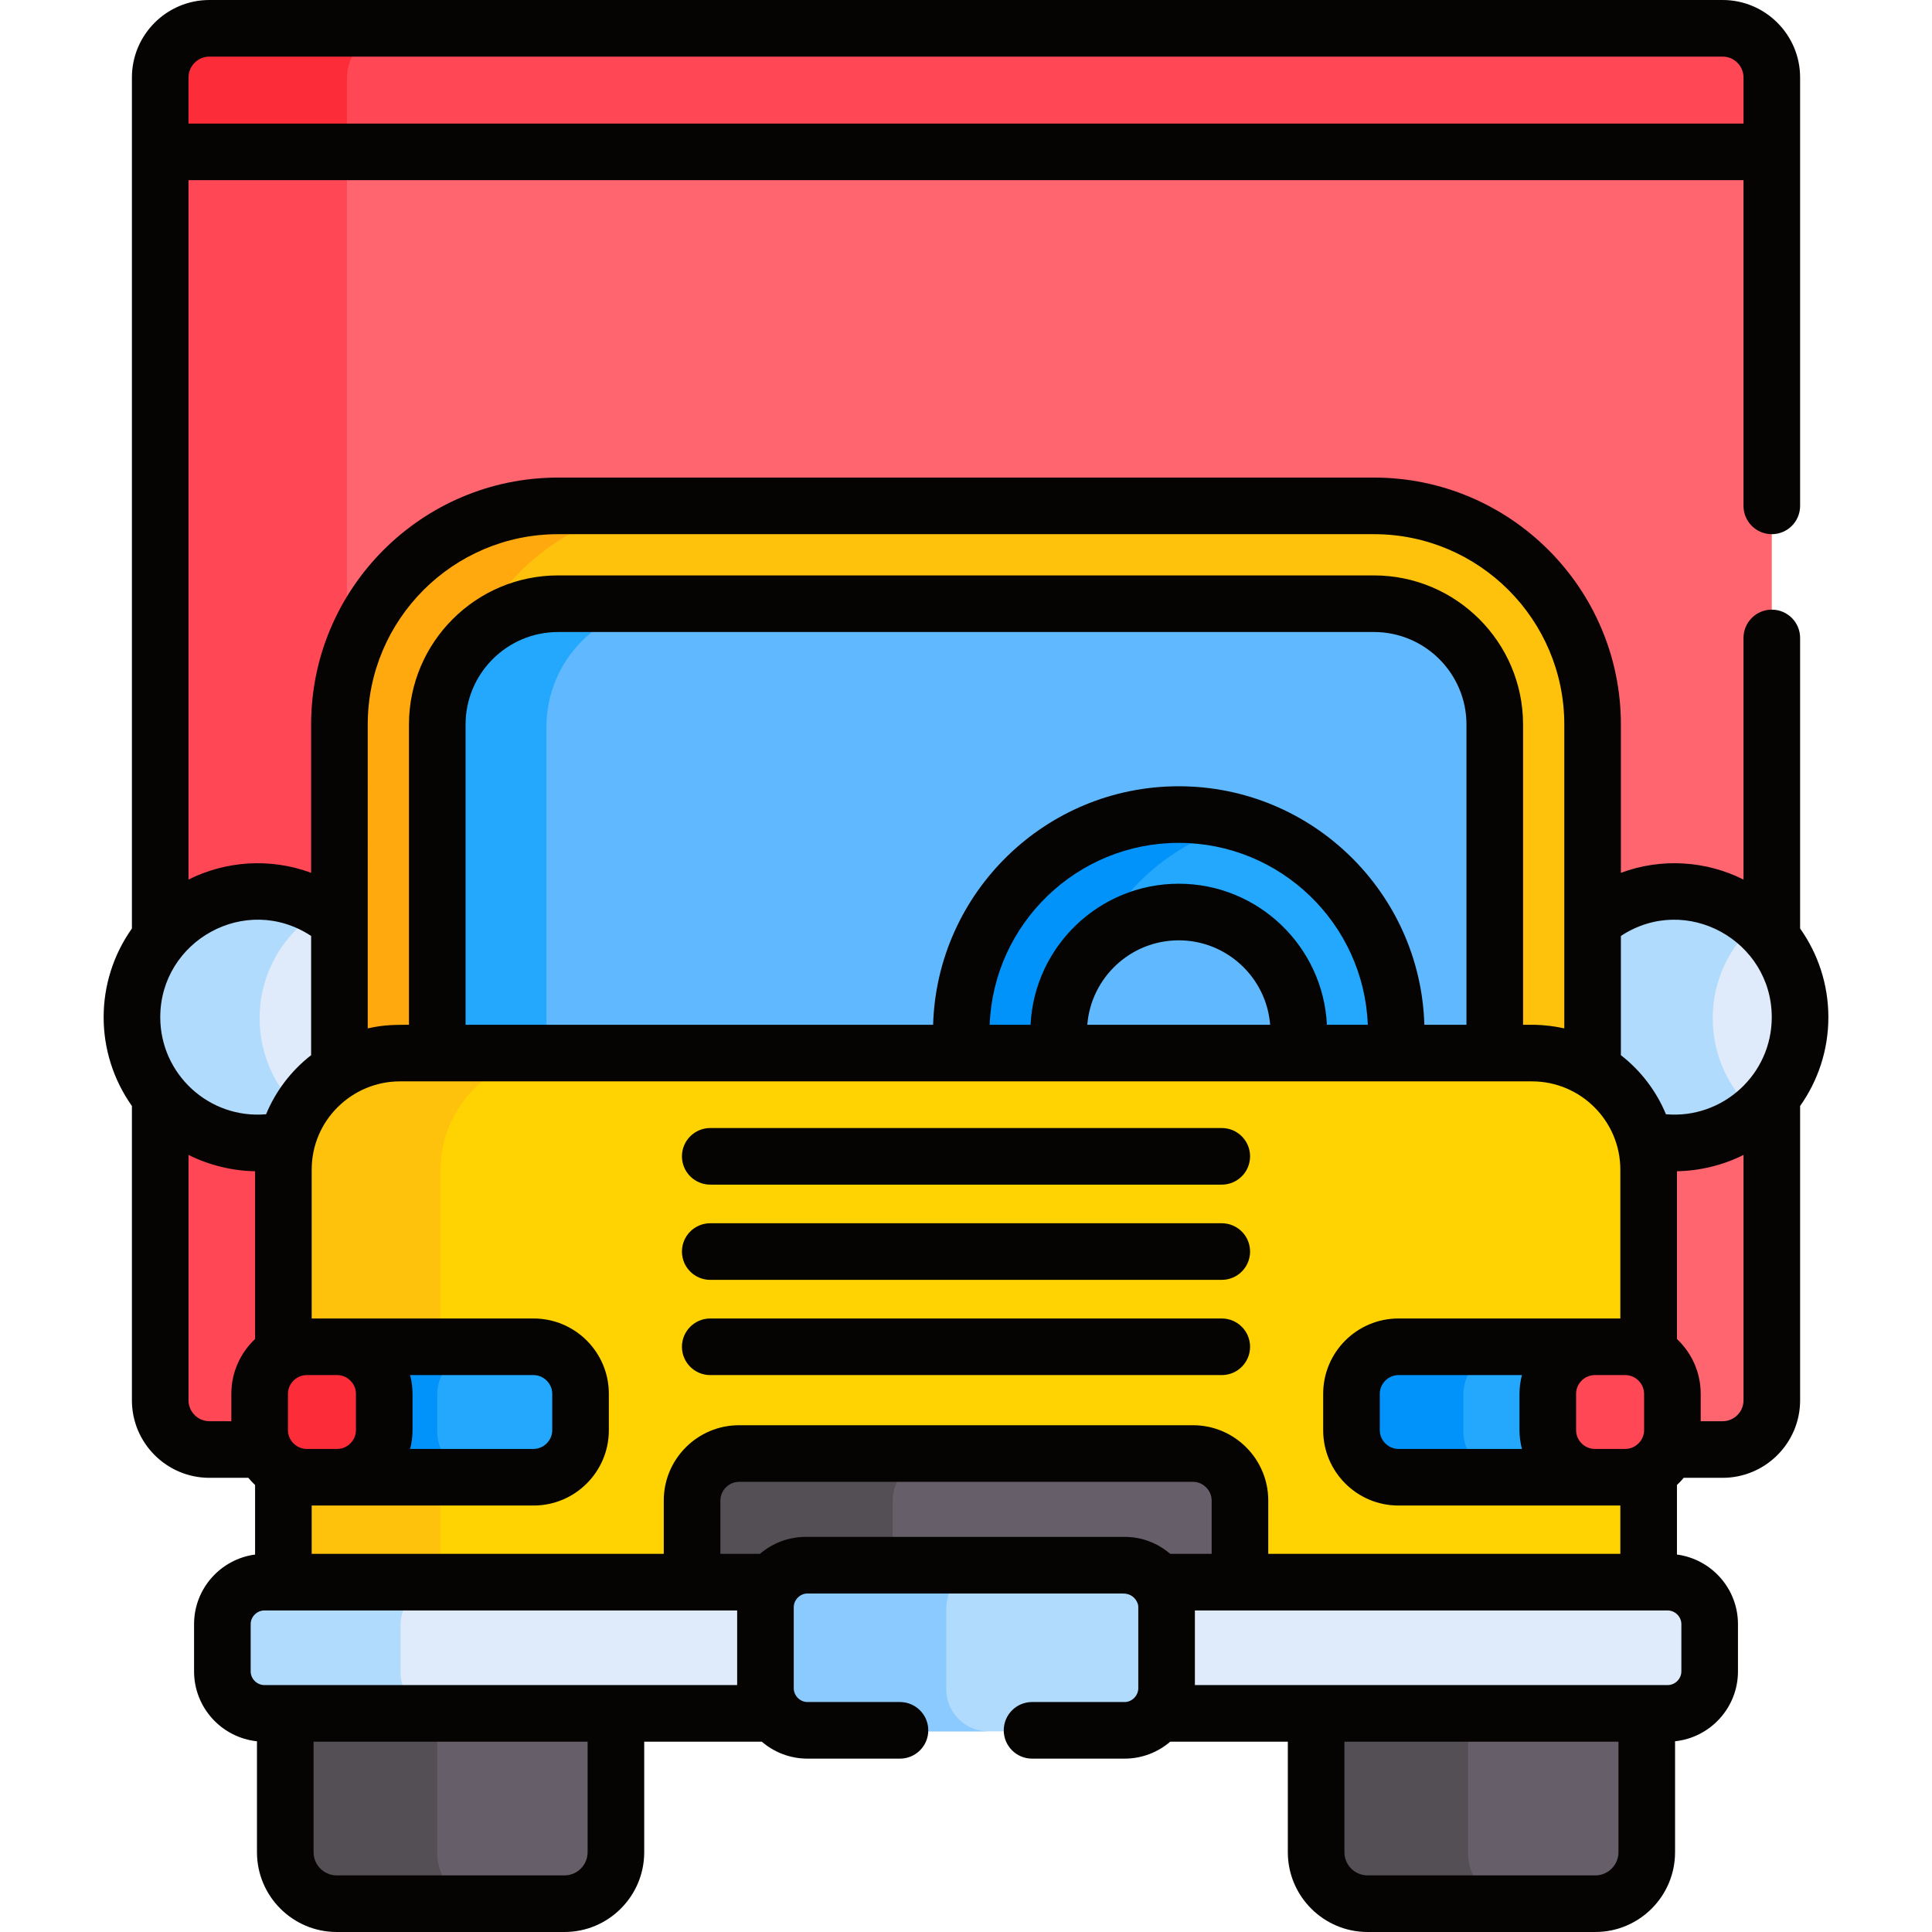 <svg id="Capa_1" enable-background="new 0 0 512 512" height="512" viewBox="0 0 512 512" width="512" xmlns="http://www.w3.org/2000/svg"><g><g><path d="m42.452 39.526v331.85c0 7.17 5.867 13.037 13.037 13.037h401.015c7.17 0 13.037-5.867 13.037-13.037 0-4.087 0-259.731 0-331.85z" fill="#ff656f"/><path d="m91.945 371.376c0-3.71 0-259.588 0-331.85h-49.493v331.85c0 7.17 5.867 13.037 13.037 13.037h49.494c-7.171 0-13.038-5.867-13.038-13.037z" fill="#ff4756"/><path d="m456.504 7.774h-401.015c-7.17 0-13.037 5.867-13.037 13.037v19.714h427.089v-19.714c0-7.17-5.867-13.037-13.037-13.037z" fill="#ff4756"/><path d="m104.982 7.774h-49.493c-7.17 0-13.037 5.867-13.037 13.037v19.714h49.494v-19.714c-.001-7.17 5.866-13.037 13.036-13.037z" fill="#fc2d39"/><g><path d="m443.713 236.537c-8.275 0-17.839 3.024-23.665 8.018v39.283c6.696 4.078 11.714 10.632 13.794 18.389 2.525.612 7.158.944 9.871.944 18.4 0 33.317-14.916 33.317-33.317s-14.917-33.317-33.317-33.317z" fill="#dfebfa"/></g><path d="m453.884 269.854c0-10.088 4.49-19.121 11.573-25.231-5.836-5.034-13.432-8.086-21.744-8.086-8.275 0-17.839 3.024-23.665 8.017v39.283c6.696 4.078 11.714 10.632 13.794 18.389 2.524.612 7.158.944 9.871.944 8.313 0 15.908-3.051 21.744-8.086-7.083-6.109-11.573-15.142-11.573-25.23z" fill="#b1dbfc"/><g><path d="m91.945 283.838v-39.283c-5.826-4.994-15.39-8.018-23.665-8.018-18.4 0-33.317 14.916-33.317 33.317s14.916 33.317 33.317 33.317c2.713 0 7.346-.332 9.871-.944 2.08-7.757 7.098-14.311 13.794-18.389z" fill="#dfebfa"/></g><path d="m68.8 269.854c0-12.545 6.937-23.466 17.182-29.149-5.363-2.65-11.852-4.167-17.702-4.167-18.4 0-33.317 14.916-33.317 33.317s14.916 33.317 33.317 33.317c2.713 0 7.346-.332 9.871-.944.635-2.369 1.547-4.624 2.695-6.732-7.359-6.113-12.046-15.329-12.046-25.642z" fill="#b1dbfc"/><path d="m364.103 134.337h-216.213c-32.002 0-57.945 26.138-57.945 58.382v92.248c4.677-2.87 10.171-4.523 16.048-4.523h300.006c5.877 0 11.37 1.654 16.048 4.523v-92.248c0-32.244-25.942-58.382-57.944-58.382z" fill="#ffc20c"/><g><path d="m120.945 192.718c0-32.243 25.943-58.382 57.944-58.382h-31c-32.002 0-57.944 26.138-57.944 58.382v92.248c4.677-2.87 10.171-4.524 16.048-4.524h14.952z" fill="#ffa90f"/></g><path d="m364.103 160.46h-216.213c-17.683 0-32.017 14.443-32.017 32.259v87.724h280.247v-87.724c0-17.817-14.335-32.259-32.017-32.259z" fill="#60b8fe"/><path d="m176.817 160.46h-28.927c-17.683 0-32.017 14.443-32.017 32.259v87.724h28.927v-87.724c0-17.817 14.334-32.259 32.017-32.259z" fill="#23a8fe"/><path d="m369.727 280.443c.181-1.845.282-3.713.282-5.607 0-32.074-25.807-58.076-57.641-58.076s-57.641 26.001-57.641 58.076c0 1.893.102 3.761.282 5.607h26.041c-.321-1.821-.496-3.693-.496-5.607 0-17.703 14.243-32.054 31.814-32.054 17.57 0 31.814 14.351 31.814 32.054 0 1.914-.176 3.785-.496 5.607z" fill="#23a8fe"/><g><g><path d="m289.295 252.781c6.746-16.539 20.844-29.241 38.2-33.986-4.822-1.318-9.89-2.035-15.127-2.035-31.834 0-57.64 26.001-57.64 58.076 0 1.893.102 3.761.282 5.606h26.041c-.321-1.821-.497-3.693-.497-5.606.001-8.548 3.328-16.309 8.741-22.055z" fill="#0193fa"/></g></g><path d="m405.999 279.348h-300.006c-17.066 0-30.9 13.834-30.9 30.9v112.317h129.474l-.001.001c2.033-2.72 5.268-4.497 8.905-4.497h84.051c3.637 0 6.871 1.776 8.904 4.495h130.473c0-21.004 0-85.161 0-112.317 0-17.064-13.834-30.899-30.9-30.899z" fill="#ffd301"/><g><g><path d="m147.611 279.348h-41.618c-17.066 0-30.9 13.834-30.9 30.9v112.317h41.618c0-21.669 0-88.599 0-112.317 0-17.065 13.834-30.9 30.9-30.9z" fill="#ffc20c"/></g></g><path d="m443.192 379.311v-9.68c0-6.845-5.6-12.445-12.445-12.445h-60.152c-6.845 0-12.445 5.6-12.445 12.445v9.68c0 6.845 5.6 12.445 12.445 12.445h60.152c6.845 0 12.445-5.6 12.445-12.445z" fill="#23a8fe"/><path d="m387.817 379.311v-9.679c0-6.844 5.601-12.445 12.445-12.445h-29.667c-6.845 0-12.445 5.601-12.445 12.445v9.679c0 6.845 5.6 12.445 12.445 12.445h29.667c-6.845 0-12.445-5.6-12.445-12.445z" fill="#0193fa"/><path d="m443.192 379.311v-9.679c0-6.844-5.6-12.445-12.445-12.445h-8.13c-6.845 0-12.445 5.601-12.445 12.445v9.679c0 6.845 5.6 12.445 12.445 12.445h8.13c6.845 0 12.445-5.6 12.445-12.445z" fill="#ff4756"/><path d="m153.842 379.311v-9.68c0-6.845-5.6-12.445-12.445-12.445h-60.152c-6.845 0-12.445 5.6-12.445 12.445v9.68c0 6.845 5.6 12.445 12.445 12.445h60.152c6.845 0 12.445-5.6 12.445-12.445z" fill="#23a8fe"/><path d="m115.873 379.311v-9.679c0-6.844 5.6-12.445 12.445-12.445h-47.073c-6.845 0-12.445 5.601-12.445 12.445v9.679c0 6.845 5.6 12.445 12.445 12.445h47.073c-6.845 0-12.445-5.6-12.445-12.445z" fill="#0193fa"/><path d="m101.82 379.311v-9.679c0-6.844-5.6-12.445-12.445-12.445h-8.13c-6.845 0-12.445 5.601-12.445 12.445v9.679c0 6.845 5.6 12.445 12.445 12.445h8.13c6.845 0 12.445-5.6 12.445-12.445z" fill="#fc2d39"/><path d="m316.148 385.476h-120.303c-6.845 0-12.445 5.6-12.445 12.445v25.644h21.167l-.001.001c2.033-2.72 5.268-4.497 8.905-4.497h84.051c3.637 0 6.871 1.776 8.904 4.495h22.167v-25.644c0-6.844-5.6-12.444-12.445-12.444z" fill="#665e68"/><g><g><path d="m236.552 397.921c0-6.845 5.6-12.445 12.445-12.445h-53.153c-6.845 0-12.445 5.6-12.445 12.445v25.644h21.167l-.001.001c2.033-2.72 5.268-4.497 8.905-4.497h23.081v-21.148z" fill="#544e55"/></g></g><g><path d="m348.778 451.335v39.801c0 7.5 6.137 13.637 13.637 13.637h60.348c7.5 0 13.637-6.137 13.637-13.637v-39.801z" fill="#665e68"/></g><g><path d="m75.593 451.335v39.801c0 7.5 6.137 13.637 13.637 13.637h60.348c7.5 0 13.637-6.137 13.637-13.637v-39.801z" fill="#665e68"/></g><path d="m389.058 491.137v-39.801h-40.28v39.801c0 7.5 6.137 13.637 13.637 13.637h40.28c-7.5 0-13.637-6.137-13.637-13.637z" fill="#544e55"/><path d="m115.873 491.137v-39.801h-40.28v39.801c0 7.5 6.137 13.637 13.637 13.637h40.28c-7.501 0-13.637-6.137-13.637-13.637z" fill="#544e55"/><path d="m205.844 447.703v-21.506c0-2.483.834-4.775 2.223-6.632h-138.018c-6.12 0-11.127 5.007-11.127 11.127v12.516c0 6.12 5.007 11.127 11.127 11.127h138.017c-1.388-1.856-2.222-4.148-2.222-6.632z" fill="#dfebfa"/><path d="m106.144 443.208v-12.516c0-6.12 5.007-11.127 11.127-11.127h-47.222c-6.12 0-11.127 5.007-11.127 11.127v12.516c0 6.12 5.007 11.127 11.127 11.127h47.221c-6.119.001-11.126-5.007-11.126-11.127z" fill="#b1dbfc"/><path d="m441.943 419.565h-138.017c1.389 1.857 2.223 4.149 2.223 6.632v21.506c0 2.483-.834 4.775-2.223 6.632h138.017c6.12 0 11.127-5.007 11.127-11.127v-12.516c0-6.12-5.007-11.127-11.127-11.127z" fill="#dfebfa"/><path d="m298.022 458.831h-84.051c-6.12 0-11.127-5.007-11.127-11.127v-21.506c0-6.12 5.007-11.127 11.127-11.127h84.051c6.12 0 11.127 5.007 11.127 11.127v21.506c0 6.119-5.007 11.127-11.127 11.127z" fill="#b1dbfc"/><path d="m250.773 447.703v-21.506c0-6.12 5.007-11.127 11.127-11.127h-47.93c-6.12 0-11.127 5.007-11.127 11.127v21.506c0 6.12 5.007 11.127 11.127 11.127h47.93c-6.12.001-11.127-5.007-11.127-11.127z" fill="#8bcaff"/></g><g fill="#050402"><path d="m323.782 349.412h-135.56c-4.143 0-7.5 3.357-7.5 7.5s3.357 7.5 7.5 7.5h135.561c4.143 0 7.5-3.357 7.5-7.5s-3.358-7.5-7.501-7.5z"/><path d="m323.782 324.176h-135.56c-4.143 0-7.5 3.357-7.5 7.5s3.357 7.5 7.5 7.5h135.561c4.143 0 7.5-3.357 7.5-7.5s-3.358-7.5-7.501-7.5z"/><path d="m323.782 298.94h-135.56c-4.143 0-7.5 3.357-7.5 7.5s3.357 7.5 7.5 7.5h135.561c4.143 0 7.5-3.357 7.5-7.5s-3.358-7.5-7.501-7.5z"/><path d="m477.047 246.061v-76.998c0-4.143-3.357-7.5-7.5-7.5s-7.5 3.357-7.5 7.5v64.033c-9.919-4.989-21.72-5.783-32.493-1.791v-39.298c0-36.086-29.358-65.444-65.444-65.444h-216.215c-36.086 0-65.444 29.358-65.444 65.444v39.298c-10.998-4.075-22.81-3.079-32.493 1.791v-185.344h412.089v86.311c0 4.143 3.357 7.5 7.5 7.5s7.5-3.357 7.5-7.5c0-23.265 0-88.626 0-113.525 0-11.325-9.213-20.538-20.537-20.538h-401.015c-11.324 0-20.537 9.213-20.537 20.537v225.522c-9.984 14.105-9.997 32.917 0 47.04v78.002c0 11.324 9.213 20.537 20.537 20.537h10.313c.552.675 1.157 1.302 1.792 1.9v18.434c-9.111 1.209-16.171 9.01-16.171 18.446v12.517c0 9.609 7.316 17.541 16.67 18.522v29.406c0 11.655 9.482 21.138 21.138 21.138h60.347c11.655 0 21.138-9.482 21.138-21.138v-29.301h31.155c3.259 2.795 7.482 4.495 12.101 4.495h24.525c4.143 0 7.5-3.357 7.5-7.5s-3.357-7.5-7.5-7.5h-24.525c-2.054 0-3.627-1.788-3.627-3.627v-21.507c0-1.916 1.641-3.627 3.627-3.627h83.552c2.184 0 3.386 1.165 3.962 2.625.04.133.165.438.165 1.002v21.507c0 1.833-1.569 3.627-3.628 3.627h-24.525c-4.143 0-7.5 3.357-7.5 7.5s3.357 7.5 7.5 7.5h24.525c4.62 0 8.843-1.7 12.102-4.495h31.155v29.301c0 11.655 9.481 21.138 21.137 21.138h60.348c11.655 0 21.137-9.482 21.137-21.138v-29.406c9.354-.981 16.671-8.912 16.671-18.522v-12.517c0-9.436-7.06-17.237-16.171-18.446v-18.434c.634-.597 1.239-1.224 1.791-1.899h10.313c11.324 0 20.537-9.213 20.537-20.537v-78.003c4.709-6.654 7.488-14.765 7.488-23.519-.002-8.754-2.781-16.866-7.49-23.519zm-35.554 49.227c-2.454-5.932-6.522-11.456-11.939-15.653v-31.602c17.358-11.414 39.981 1.284 39.981 21.546 0 15.168-13.028 27.021-28.042 25.709zm-125.339 82.413h-120.304c-10.998 0-19.945 8.947-19.945 19.945v14.145h-93.305v-12.809c83.938-.001 46.553-.001 58.804-.001 10.998 0 19.945-8.947 19.945-19.944v-9.68c0-10.998-8.947-19.945-19.945-19.945-10.994 0-46.352 0-58.804 0v-39.438c0-13.109 10.699-23.399 23.399-23.399h300.007c12.85 0 23.399 10.459 23.399 23.399v39.438c-11.52 0-44.855 0-58.804 0-10.998 0-19.945 8.947-19.945 19.945v9.68c0 10.997 8.947 19.944 19.945 19.944 7.434 0 42.917.001 58.804.001v12.809h-93.305v-14.145c0-10.998-8.948-19.945-19.946-19.945zm-273.685-108.121c0-20.286 22.625-32.966 39.982-21.546v31.602c-5.442 4.216-9.491 9.743-11.939 15.652-15.119 1.313-28.043-10.65-28.043-25.708zm66.211 94.832h32.723c2.681 0 4.945 2.265 4.945 4.945v9.68c0 2.68-2.265 4.944-4.945 4.944h-32.723c.406-1.584.646-3.235.646-4.944v-9.68c0-1.709-.239-3.36-.646-4.945zm-14.354 4.945v9.68c0 2.677-2.26 4.939-4.936 4.944h-8.139c-2.677 0-4.944-2.289-4.944-4.944v-9.68c0-2.643 2.258-4.945 4.944-4.945h8.13c2.68 0 4.945 2.265 4.945 4.945zm294.3-97.783h-11.159c-1.03-35.025-29.823-63.205-65.093-63.205-35.269 0-64.061 28.18-65.091 63.205h-123.904v-79.567c0-13.519 10.998-24.517 24.517-24.517h216.213c13.52 0 24.518 10.998 24.518 24.517v79.567zm-100.482 0c.991-12.504 11.475-22.378 24.229-22.378 12.755 0 23.24 9.874 24.23 22.378zm24.23-37.378c-21.029 0-38.255 16.595-39.267 37.378h-10.836c1.021-26.754 23.104-48.205 50.103-48.205 27 0 49.084 21.451 50.104 48.205h-10.837c-1.011-20.783-18.238-37.378-39.267-37.378zm90.95 149.785h-32.723c-2.681 0-4.945-2.265-4.945-4.944v-9.68c0-2.681 2.265-4.945 4.945-4.945h32.723c-.406 1.585-.646 3.236-.646 4.945v9.68c.001 1.71.24 3.36.646 4.944zm14.355-4.944v-9.68c0-2.681 2.265-4.945 4.945-4.945h8.129c2.272 0 4.407 1.693 4.854 4.066.054.287.092.579.092.879v9.68c0 2.664-2.278 4.944-4.945 4.944h-8.138c-2.678-.005-4.937-2.266-4.937-4.944zm-320.228-187.03c0-27.815 22.629-50.444 50.444-50.444h216.214c27.815 0 50.444 22.629 50.444 50.444v80.527c-.721-.165-2.236-.46-3.744-.649-3.119-.391-4.736-.297-7.184-.311v-79.567c0-21.789-17.728-39.517-39.518-39.517h-216.212c-21.789 0-39.517 17.728-39.517 39.517v79.567c-3.165.058-6.214-.117-10.928.96.001-15.735.001-65.432.001-80.527zm-47.493-171.47c0-3.053 2.484-5.537 5.537-5.537h401.015c3.053 0 5.537 2.484 5.537 5.537v12.215h-412.089zm0 350.565v-65.037c5.461 2.746 11.665 4.228 17.642 4.326v44.461c-.012.011-.023.025-.035.036-3.894 3.685-6.258 8.844-6.258 14.469v7.281h-5.812c-3.053.001-5.537-2.484-5.537-5.536zm16.471 71.833v-12.517c0-1.966 1.661-3.627 3.627-3.627 19.028 0 112.922.001 125.294.001v19.77c-31.42 0-98.918 0-125.294 0-1.966 0-3.627-1.662-3.627-3.627zm89.292 47.927c0 3.385-2.753 6.138-6.138 6.138h-60.347c-3.385 0-6.138-2.753-6.138-6.138v-29.301h72.622v29.301zm57.756-83.566c-4.444 0-8.743 1.634-12.091 4.495h-10.481v-14.145c0-2.681 2.265-4.945 4.945-4.945h120.304c2.681 0 4.945 2.265 4.945 4.945v14.145h-10.97c-5.938-5.092-12.302-4.441-12.601-4.495-10.401 0-73.472 0-84.051 0zm215.428 83.566c0 3.385-2.753 6.138-6.137 6.138h-60.348c-3.384 0-6.137-2.753-6.137-6.138v-29.301h72.621v29.301zm16.671-60.444v12.517c0 1.966-1.661 3.627-3.627 3.627-25.376 0-98.458 0-125.294 0v-19.771h125.294c1.966 0 3.627 1.661 3.627 3.627zm16.471-59.316c0 3.053-2.484 5.537-5.537 5.537h-5.812v-7.281c0-5.697-2.414-10.831-6.257-14.469-.012-.012-.023-.026-.036-.037v-44.461c5.923-.097 12.131-1.556 17.642-4.326z"/></g></g></svg>